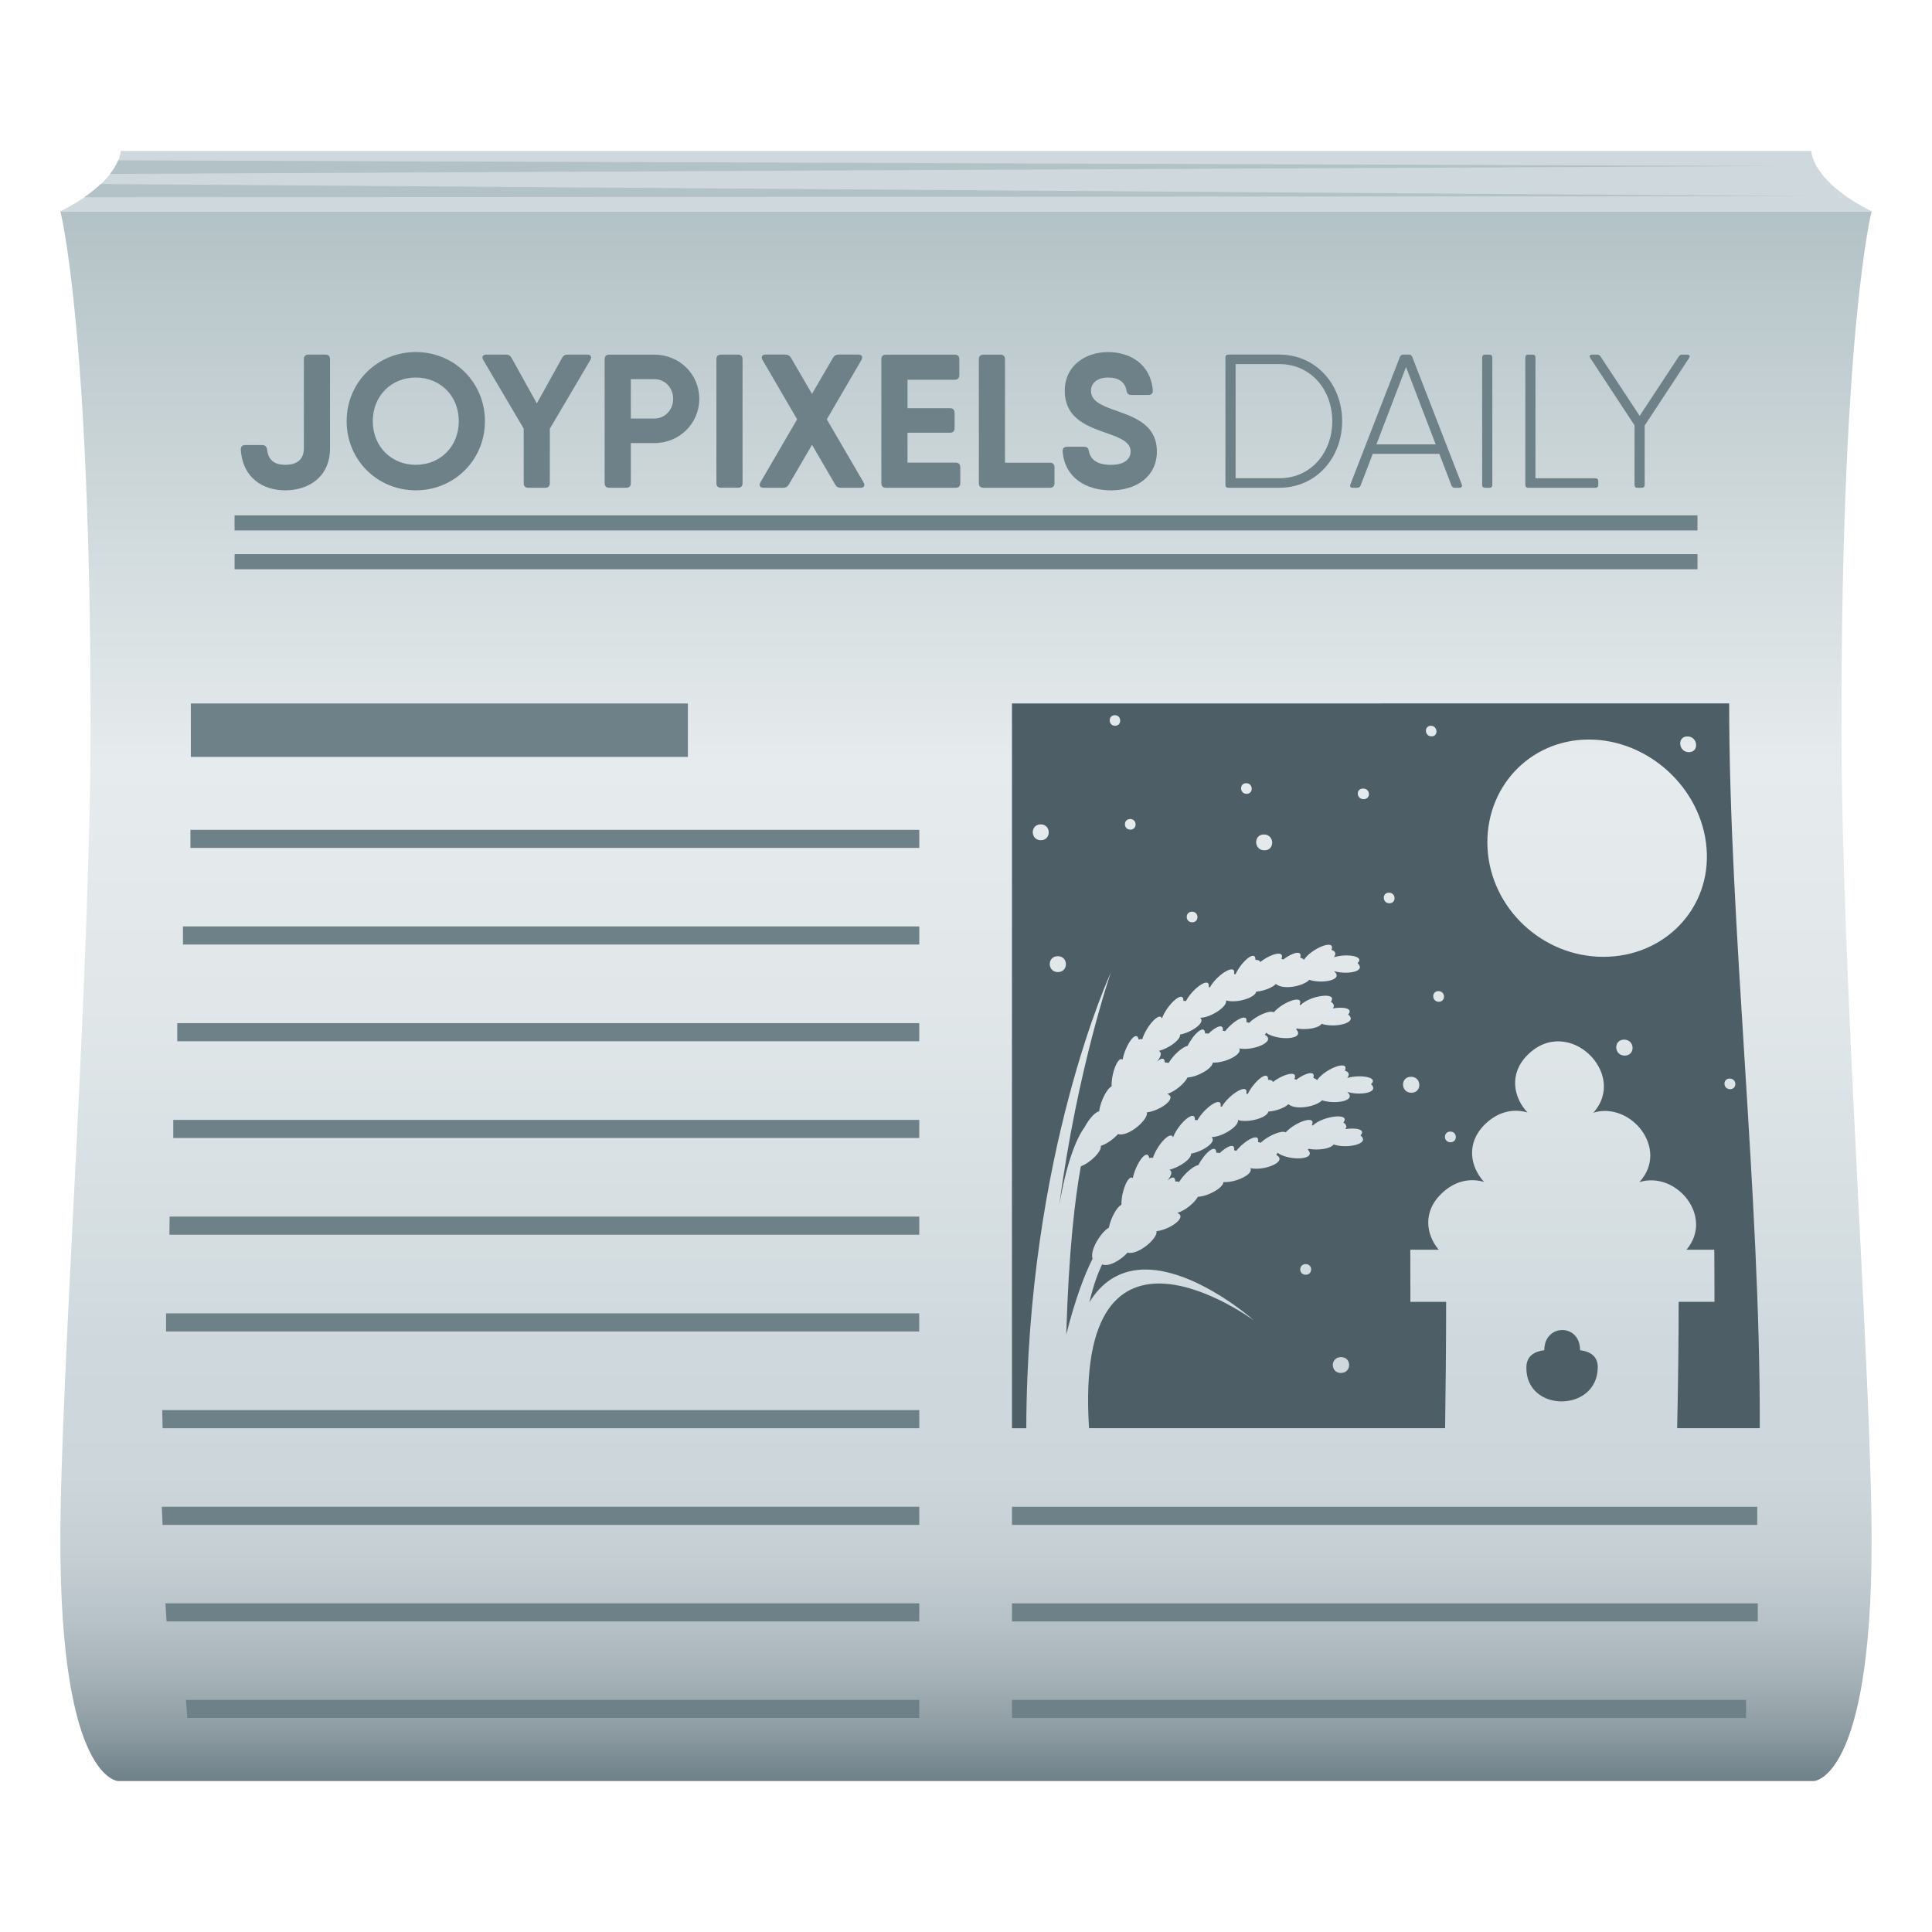 <svg enable-background="new 0 0 64 64" height="64" viewBox="0 0 64 64" width="64" xmlns="http://www.w3.org/2000/svg" xmlns:xlink="http://www.w3.org/1999/xlink"><linearGradient id="a" gradientUnits="userSpaceOnUse" x1="32.001" x2="32.001" y1="59" y2="7"><stop offset="0" stop-color="#6e8088"/><stop offset=".026" stop-color="#88979e"/><stop offset=".061" stop-color="#a2afb5"/><stop offset=".099" stop-color="#b6c1c7"/><stop offset=".141" stop-color="#c4ced3"/><stop offset=".194" stop-color="#ccd6db"/><stop offset=".28" stop-color="#cfd8dd"/><stop offset=".31" stop-color="#d2dbdf"/><stop offset=".496" stop-color="#e1e7e9"/><stop offset=".65" stop-color="#e6ebed"/><stop offset="1" stop-color="#b3c2c6"/></linearGradient><path d="m2 7s1 3.846 1 17c0 8.339-1 21.574-1 27.046 0 7.954 1.923 7.954 1.923 7.954h56.154s1.923 0 1.923-7.954c0-5.472-1-18.707-1-27.046 0-13.154 1-17 1-17z" fill="url(#a)"/><path d="m7.77 17.072h48.461v.5h-48.461z" fill="#6e8189"/><path d="m7.771 18.357h48.461v.5h-48.461z" fill="#6e8189"/><path d="m33.523 23.303v24.009h.474c.027-9.17 2.814-15.108 2.804-15.106.002 0-1.113 3.195-1.712 7.722.24-1.412.567-2.221.839-2.586.139-.269.356-.512.482-.526.044-.346.264-.762.414-.829-.016-.433.215-1.018.364-.884.085-.47.456-1.026.532-.666.05-.018.091-.02.12-.012.127-.425.576-.925.651-.687.162-.453.725-.974.711-.58.031-.004.062 0 .084.004.219-.421.807-.843.754-.465.017.002.028.01.04.009.231-.416.875-.827.799-.442.018.002.032.008.048.012.193-.423.671-.837.662-.477.092-.006.14.021.159.07.336-.269.825-.411.701-.106.025.005.039.016.057.024.299-.228.651-.337.563-.063.065.016.104.04.123.073.262-.389 1.064-.711.915-.331.151.05.153.145.079.243.426-.129 1.036-.039.785.195.296.279-.328.391-.768.269 0 .004 0 .003-.004.005.319.285-.39.421-.829.28-.169.199-.854.354-1.103.137-.117.122-.396.232-.656.256-.028.2-.645.393-.996.289.056.195-.483.563-.857.577.187.153-.271.476-.667.555.022.169-.364.456-.706.54.118.055.069.201-.061.359.139-.126.258-.152.264.03.058-.006.094 0 .122.014.161-.274.466-.539.63-.567.195-.396.569-.743.58-.412.048-.008.083-.002.11.007.245-.238.513-.359.477-.096.029 0 .054.007.076.013.277-.356.773-.637.704-.3.039.005.066.014.088.025.254-.248.693-.432.82-.351.311-.353 1.005-.605.857-.251.012.005.02.01.03.013.323-.329 1.249-.446 1.005-.111.115.075.122.152.062.22.354-.063.691-.001.51.202.349.276-.44.457-.879.308-.086.14-.498.213-.82.155-.008.007-.014.015-.025.024.327.353-.622.39-1 .116-.005.021-.015.044-.032.071.392.221-.399.543-.853.448.129.192-.472.493-.876.47-.008.187-.48.471-.836.495-.104.202-.405.459-.67.545.349.132-.229.553-.677.611.06.229-.606.822-.956.718-.146.163-.371.328-.57.39.041.172-.326.547-.661.678-.192 1.054-.401 2.787-.483 5.571.3-1.18.607-1.986.871-2.507-.095-.314.302-.903.54-1.031.067-.333.272-.697.417-.759-.01-.437.229-1.02.377-.883.093-.468.474-1.022.546-.661.054-.019.089-.019.121-.009.134-.429.594-.922.665-.679.167-.451.747-.969.724-.574.034-.001.063 0 .085.004.229-.416.828-.832.766-.456.016.002.029.006.043.009.236-.411.896-.818.809-.432.02.002.034.006.047.012.209-.421.69-.83.677-.469.092-.006.14.022.16.07.342-.264.842-.402.71-.1.022.008.038.018.055.029.305-.229.662-.331.57-.061.063.017.103.042.123.073.271-.386 1.087-.696.924-.318.154.053.154.146.079.244.433-.122 1.048-.028.788.203.288.282-.342.386-.779.262 0 .001 0 .001-.004.004.316.288-.399.416-.842.271-.174.199-.863.344-1.114.128-.118.12-.402.226-.665.247-.029.2-.654.382-1.007.279.048.192-.496.556-.872.565.184.155-.279.473-.679.548.018.171-.374.451-.719.533.117.055.065.205-.068.362.142-.13.261-.156.264.03.059-.01.098 0 .125.017.166-.276.476-.536.641-.564.202-.394.585-.735.594-.405.048-.006.082-.004.106.011.252-.237.523-.354.482-.094.031.005.055.009.074.016.285-.355.792-.629.715-.293.037.006.066.017.091.028.257-.247.704-.423.83-.346.317-.348 1.021-.594.867-.239.013.004.02.009.03.013.333-.324 1.271-.434 1.013-.101.115.077.12.153.06.219.358-.055.695.011.507.209.344.282-.452.452-.892.3-.088.139-.502.205-.827.145-.009.005-.014.015-.025.025.321.354-.636.381-1.009.103-.003.02-.016.044-.035.073.394.224-.408.54-.862.438.126.195-.483.488-.889.461-.01.188-.489.468-.847.488-.109.198-.417.455-.684.535.352.135-.241.553-.688.605.058.227-.608.806-.958.709-.218.244-.615.484-.844.391-.133.277-.281.664-.421 1.254 1.694-2.754 5.462.61 5.461.61-.003-.001-5.988-4.445-5.472 3.562h11.795c.021-1.395.033-2.79.034-4.186-.395 0-.789 0-1.184 0 .001-.574 0-1.15-.003-1.726h.941c-.424-.507-.53-1.259.086-1.854.455-.442.971-.524 1.416-.392-.462-.508-.604-1.286.027-1.905.449-.443.962-.527 1.411-.396-.47-.503-.617-1.288.004-1.906 1.345-1.345 3.342.629 2.177 1.914 1.243-.383 2.532 1.203 1.528 2.298 1.231-.375 2.479 1.151 1.559 2.24h.921c.005.575.006 1.15.006 1.726-.396 0-.79 0-1.186 0-.002 1.396-.019 2.791-.05 4.186h2.737c.022-7.738-1.014-16.622-1.014-24.009-7.918.002-23.758.002-23.758.002zm.956 4.53c-.354 0-.357-.525-.004-.525.351 0 .356.525.004.525zm.565 4.369c-.358-.004-.36-.528-.003-.527.356.001.361.524.003.527zm1.893-8.16c-.23 0-.238-.349-.007-.35.233 0 .241.35.007.35zm.507 3.441c-.235-.001-.241-.35-.006-.352.236.002.243.351.006.352zm2.05 3.07c-.238 0-.245-.351-.008-.352.239.001.244.352.008.352zm1.801-4.256c-.235-.001-.247-.353-.013-.353.236.002.247.352.013.353zm.591 1.871c-.354.001-.37-.526-.018-.525.355.001.372.526.018.525zm1.367 14.06c-.241.001-.242-.35 0-.354.242.003.241.355 0 .354zm1.166 3.253c-.36 0-.356-.525.004-.525s.359.526-.004.525zm.754-19.008c-.248 0-.266-.352-.017-.351.245-.001.262.351.017.351zm.852 3.449c-.237 0-.251-.352-.014-.351s.252.351.014.351zm.728 6.277c-.36-.001-.372-.529-.011-.529.359 0 .37.53.011.529zm.648-12.157c.229.003.254.352.021.351-.234.001-.256-.348-.021-.351zm.249 8.79c.238.001.25.353.012.353-.238-.001-.248-.353-.012-.353zm.4 5.007c-.242 0-.247-.354-.007-.354.241 0 .245.354.007.354zm7.848-13.444c.349-.001.398.522.05.522-.35 0-.399-.524-.05-.522zm-2.078 10.573c-.36-.001-.38-.528-.02-.529.361-.001.382.529.02.529zm-.704-3.272c-2.028 0-3.733-1.612-3.84-3.6-.104-1.988 1.385-3.597 3.357-3.598 1.973 0 3.738 1.609 3.899 3.598s-1.387 3.6-3.416 3.6zm4.196 4.385c-.24-.001-.254-.35-.013-.352.239 0 .254.349.013.352z" fill="#4e5e67"/><path d="m52.928 45.301c.004-.375-.246-.53-.587-.574.007-.891-1.179-.891-1.185 0-.339.044-.592.199-.593.574-.017 1.497 2.344 1.496 2.365 0z" fill="#4e5e67"/><g fill="#6e8189"><path d="m6.322 23.303h16.465v1.771h-16.465z"/><path d="m6.308 27.489h24.145v.599h-24.145z"/><path d="m6.061 30.689h24.392v.6h-24.392z"/><path d="m5.872 33.893h24.58v.6h-24.58z"/><path d="m30.452 40.902h-24.841l.008-.6h24.833z"/><path d="m30.452 47.312h-25.065l-.014-.601h25.079z"/><path d="m5.501 43.507h24.949v.6h-24.949z"/><path d="m5.74 37.098h24.712v.6h-24.712z"/><path d="m30.452 53.713h-24.935l-.037-.599h24.972z"/><path d="m30.452 56.909h-24.247l-.046-.598h24.293z"/><path d="m33.523 49.914h24.688v.6h-24.688z"/><path d="m33.523 56.312h24.317v.599h-24.317z"/><path d="m33.523 53.114h24.706v.599h-24.706z"/><path d="m30.452 50.514h-25.067l-.025-.6h25.092z"/></g><path d="m2 7c2-1 2-2 2-2h56s0 1 2 2z" fill="#cfd8dd"/><path d="m3.644 5.761 55.356-.261-55.083-.189c-.05.122-.139.275-.273.45z" fill="#b3c2c6"/><path d="m2.787 6.535 57.213-.035-56.665-.404c-.147.14-.326.287-.548.439z" fill="#b3c2c6"/><path d="m7.977 14.899c-.006-.103.048-.156.144-.156h.572c.089 0 .14.054.155.15.041.363.262.505.604.505.388 0 .614-.183.614-.545v-2.957c0-.096.054-.149.15-.149h.566c.097 0 .15.054.15.149v2.957c0 .953-.717 1.39-1.481 1.39-.727 0-1.408-.393-1.474-1.344z" fill="#6e8189"/><path d="m11.483 13.952c0-1.288 1.02-2.29 2.29-2.29 1.271 0 2.291 1.002 2.291 2.29 0 1.289-1.02 2.291-2.291 2.291-1.27 0-2.29-1.002-2.29-2.291zm3.715 0c0-.848-.624-1.446-1.425-1.446-.8 0-1.424.599-1.424 1.446s.624 1.446 1.424 1.446c.801 0 1.425-.598 1.425-1.446z" fill="#6e8189"/><path d="m19.555 11.927-1.341 2.274v1.808c0 .096-.054.149-.15.149h-.566c-.097 0-.15-.054-.15-.149v-1.811l-1.339-2.271c-.062-.105-.014-.18.101-.18h.659c.082 0 .137.034.175.105l.839 1.512.839-1.512c.038-.071.093-.105.175-.105h.658c.113 0 .161.074.1.18z" fill="#6e8189"/><path d="m23.165 13.212c0 .81-.654 1.466-1.489 1.466h-.779v1.331c0 .096-.054.149-.15.149h-.567c-.097 0-.15-.054-.15-.149v-4.112c0-.096.054-.149.15-.149h.717.779c.835-.001 1.489.652 1.489 1.464zm-.866 0c0-.367-.27-.652-.623-.652h-.779v1.305h.779c.353-.001.623-.288.623-.653z" fill="#6e8189"/><path d="m23.882 11.747h.567c.096 0 .149.054.149.149v4.112c0 .096-.054.149-.149.149h-.567c-.097 0-.15-.054-.15-.149v-4.112c-.001-.095.053-.149.15-.149z" fill="#6e8189"/><path d="m28.506 16.158h-.656c-.079 0-.138-.028-.18-.101l-.771-1.322-.771 1.322c-.043.072-.101.101-.18.101h-.657c-.114 0-.16-.074-.101-.18l1.216-2.087-1.145-1.965c-.061-.105-.015-.18.101-.18h.657c.078 0 .137.028.18.101l.699 1.2.699-1.2c.043-.072.101-.101.18-.101h.657c.115 0 .16.074.101.18l-1.146 1.965 1.217 2.087c.061.106.015.18-.1.18z" fill="#6e8189"/><path d="m31.811 15.476v.533c0 .096-.053.149-.149.149h-2.182-.134c-.097 0-.15-.054-.15-.149v-4.112c0-.096.054-.149.15-.149h.717 1.567c.096 0 .149.054.149.149v.532c0 .097-.054.15-.149.15h-1.567v.943h1.41c.096 0 .149.054.149.149v.514c0 .097-.054.149-.149.149h-1.41v.991h1.599c.096.001.149.055.149.151z" fill="#6e8189"/><path d="m34.931 15.476v.533c0 .096-.054.149-.15.149h-1.914-.291c-.097 0-.15-.054-.15-.149v-4.112c0-.096.054-.149.15-.149h.567c.096 0 .149.054.149.149v3.43h1.488c.097-.001.151.053.151.149z" fill="#6e8189"/><path d="m35.201 14.954c-.007-.102.052-.155.147-.155h.569c.09 0 .139.049.154.145.054.301.306.455.732.455.442 0 .65-.19.65-.445 0-.313-.353-.451-.771-.599-.635-.224-1.41-.475-1.41-1.412 0-.844.699-1.28 1.434-1.28.728 0 1.41.398 1.482 1.265.007.103-.052.156-.147.156h-.569c-.09 0-.139-.049-.154-.144-.052-.291-.271-.434-.611-.434-.357 0-.567.184-.567.437 0 .325.305.468.711.618.64.229 1.472.461 1.472 1.393 0 .846-.698 1.29-1.518 1.29-.818-.001-1.532-.407-1.604-1.29z" fill="#6e8189"/><path d="m44.46 13.952c0 1.217-.863 2.206-2.079 2.206h-1.639-.053c-.061 0-.095-.033-.095-.095v-4.222c0-.062.034-.095.095-.095h.241 1.45c1.217.001 2.08.99 2.08 2.206zm-.327 0c0-1.044-.713-1.891-1.752-1.891h-1.45v3.781h1.45c1.039.001 1.752-.845 1.752-1.89z" fill="#6e8189"/><path d="m48.347 16.158h-.157c-.052 0-.09-.027-.108-.075l-.402-1.049h-2.206l-.402 1.049c-.019.048-.056.075-.108.075h-.156c-.071 0-.1-.043-.076-.108l1.642-4.228c.019-.048.057-.075.108-.075h.192c.053 0 .09.027.108.075l1.642 4.228c.022.065-.006.108-.077.108zm-.788-1.438-.982-2.563-.981 2.563z" fill="#6e8189"/><path d="m49.194 11.747h.147c.061 0 .094.033.094.095v4.222c0 .062-.033.095-.094.095h-.147c-.061 0-.095-.033-.095-.095v-4.222c.001-.062.035-.095.095-.095z" fill="#6e8189"/><path d="m52.945 15.938v.126c0 .062-.033.095-.095.095h-2.134-.093c-.061 0-.095-.033-.095-.095v-4.222c0-.062.034-.095.095-.095h.147c.061 0 .094.033.094.095v4.001h1.985c.063 0 .096.034.096.095z" fill="#6e8189"/><path d="m55.953 11.86-1.471 2.236v1.967c0 .062-.033.095-.095.095h-.146c-.062 0-.095-.033-.095-.095v-1.973l-1.466-2.23c-.043-.062-.015-.113.062-.113h.165c.048 0 .085.019.113.062l1.296 1.967 1.296-1.967c.028-.043.065-.062.113-.062h.166c.077 0 .104.052.062.113z" fill="#6e8189"/></svg>